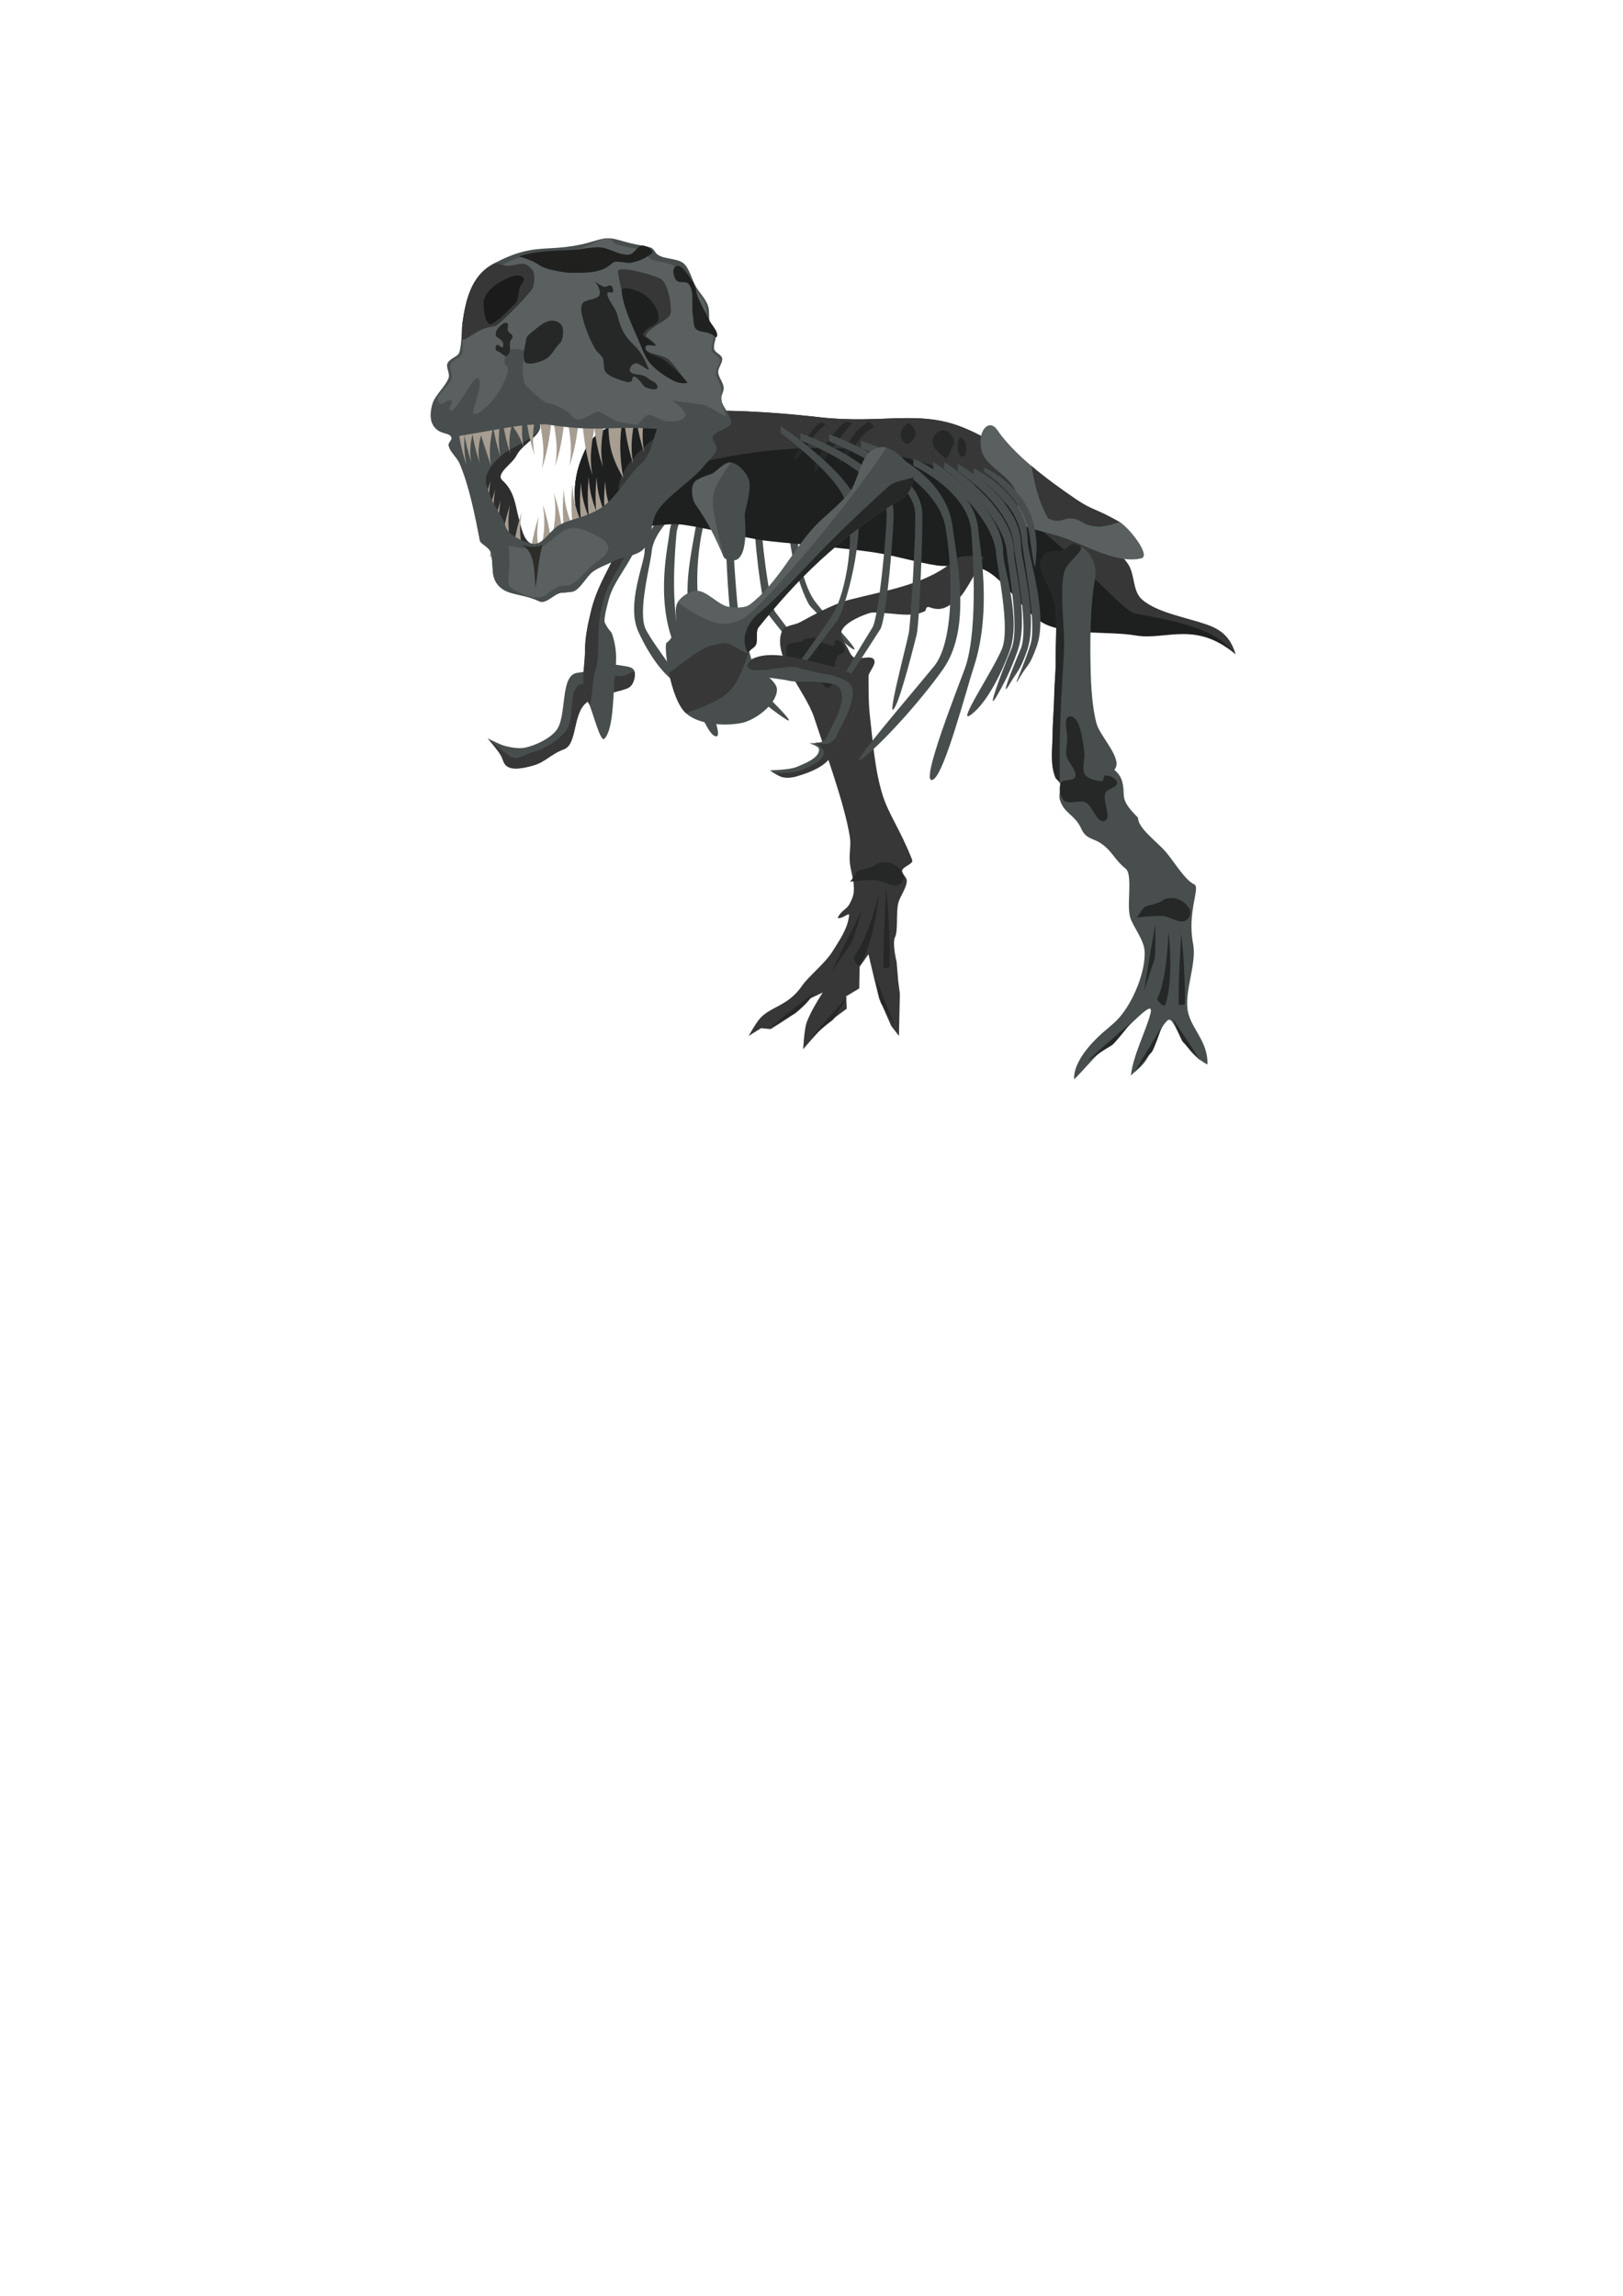<?xml version="1.0" encoding="UTF-8"?>
<svg viewBox="0 0 744.09 1052.4" xmlns="http://www.w3.org/2000/svg">
 <g fill-rule="evenodd">
  <g transform="matrix(-1 0 0 .815 755.45 306.94)" fill="#484e4e">
   <path d="m357.86-121.57s25.478 18.883 29.643 31.071c5.126 15.003 0.422 42.182-5.714 52.143-6.053 9.825-23.634 31.864-16.429 26.071 4.935-3.967 12.081-15.314 18.393-23.036 3.347-4.095 13.815-40.78 8.393-55.893-4.861-13.55-34.286-33.571-34.286-33.571v3.214z"/>
   <path d="m366.96-118.17s38.17 14.353 39.464 32.679c0.495 7.009-3.537 48.604-6.472 53.214-2.76 4.336-20.037 32.449-13.885 26.071 4.865-5.044 12.081-17.099 17.5-25.357 2.902-4.421 6.564-47.907 6.071-54.464-1.591-21.343-42.679-35.357-42.679-35.357v3.214z"/>
   <path d="m427.83-105.04s27.564 20.414 28.858 38.739c0.495 7.009 6.668 34.279 2.619 43.87-4.466 10.581-21.587 35.784-13.885 29.86 7.344-5.649 14.194-19.838 17.5-29.145 5.427-15.281-3.032-38.311-3.02-45.12 0.039-21.402-32.072-41.418-32.072-41.418v3.214z"/>
   <path d="m394.74-114.64s34.89 14.311 38.707 36.214c3.374 19.366 4.239 52.273-5.209 63.821-10.575 12.925-41.557 48.875-33.078 42.486 8.441-6.36 25.785-25.147 36.945-40.762 12.734-17.817 7.517-45.335 4.556-66.081-4.098-28.716-41.921-38.893-41.921-38.893v3.214z"/>
   <path d="m380.1-117.67s38.17 14.353 39.464 32.679c0.495 7.009-1.939 49.862-2.936 55.235-0.992 5.346-11.274 43.78-6.057 33.395 2.984-5.94 8.545-28.211 9.671-32.681 1.292-5.128 3.029-49.928 2.536-56.485-1.591-21.343-42.679-35.357-42.679-35.357v3.214z"/>
   <path d="m418.73-106.56s25.291 11.827 26.585 30.153c0.495 7.009 3.281 42.796-2.431 61.296-1.516 4.911-22.699 57.259-14.895 52.335 5.208-3.286 14.963-40.803 18.51-51.621 8.515-25.97 2.524-55.989 2.031-62.546-1.591-21.343-29.799-32.832-29.799-32.832v3.214z"/>
  </g>
  <path d="m313.57 240.58c11.365 1.663 28.018 5.988 36.429 7.143 8.548 1.174 36.603 3.233 52.143 5.714 8.217 1.312 18.909 4.509 27.143 5.714 6.383 0.934 15.491-0.735 21.429 1.786 10.623 4.509 18.393 20.647 28.929 25.357 11.331 5.066 28.834 2.921 41.071 5 13.84 2.351 27.149-6.934 45.714 8.571-2.025-6.553-5.364-10.411-11.429-12.857-9.051-3.652-24.112-5.683-31.429-12.143-4.673-4.126-3.059-11.789-6.786-16.786-17.211-23.075-48.672-51.348-75.357-62.143-20.335-8.226-37.279-1.489-65.357-4.643-25.951-2.915-96.398-9.351-107.5 14.286-4.12 8.771-6.327 17.087-4.286 29.643 2.326 14.313 34.938 3.257 49.286 5.357z" fill="#1e2020"/>
  <path d="m566.43 299.86c-2.025-6.553-5.364-10.411-11.429-12.857-9.051-3.652-24.112-5.683-31.429-12.143-4.673-4.126-3.059-11.789-6.786-16.786-17.211-23.075-48.672-51.348-75.357-62.143-20.335-8.226-37.279-1.489-65.357-4.643-25.951-2.915-96.398-9.351-107.5 14.286-4.12 8.771-6.327 17.087-4.286 29.643 22.565-18.111 98.038-40.213 154.12-24.553 56.081 15.66 92.77 69.082 102.42 70.697 32.732 5.479 38.565 10.859 45.605 18.499z" fill="#373737"/>
  <path d="m457.19 197.05c-3.671-5.364-9.322 0.143-7.19 9.412 1.64 7.126 12.452 11.334 15.357 18.045 1.89 4.366 0.714 14.286 2.143 15.714 1.429 1.429 13.803 4.087 19.643 6.071 10.496 3.567 25.043 12.343 36.071 9.643 4.694-1.149-5.66-14.229-9.86-16.62-11.159-6.352-12.453-5.294-20.14-10.523-13.977-9.507-28.379-20.573-36.024-31.742z" fill="#5a6060"/>
  <path d="m441.07 200.84c-2.094-1.783-2.651 6.156-0.982 7.857 1.467 1.496 2.565 0.469 2.946-1.875 0-2.111 0.238-4.107-1.964-5.982z" fill="#252827"/>
  <path d="m432.32 197.18c-2.434-0.068-4.686 2.655-4.732 5.089-0.061 3.171 2.458 4.554 5.179 7.321 1.752 1.782 2.798-2.861 4.375-5.893 1.291-2.481-2.026-6.439-4.821-6.518z" fill="#252827"/>
  <path d="m417.32 194.33c-1.437-1.366-3.607 1.857-4.196 3.75-0.6 1.925 0.362 4.513 2.232 5.268 1.534 0.619 3.237-1.443 3.929-2.946 1.005-2.186 0.029-4.177-1.964-6.071z" fill="#252827"/>
  <path d="m398.04 193.43c-5.652 3.682-6.149 5.45-8.036 8.214-2.006 2.938-7.091 12.366-4.286 10.179 5.787-4.513 7.546-12.436 14.464-15.714 0.93-0.441-1.281-3.24-2.143-2.679z" fill="#252827"/>
  <path d="m386.79 193.79c-5.287 5.458-9.709 10.892-12.411 17.411-0.928 2.238-1.789 6.864-0.268 4.821 5.231-7.024 11.116-16.284 16.25-21.696 0.746-0.786-2.818-1.314-3.571-0.536z" fill="#252827"/>
  <path d="m375.54 194.06c-2.726 1.714-15.629 19.911-10.893 16.518 3.987-2.856 7.517-11.184 13.214-15.446 1.149-0.86-0.814-2.019-2.321-1.071z" fill="#252827"/>
  <path d="m316.75 188.48c-22.243 0.981-42.631 5.281-48.182 17.1-4.12 8.771-6.327 17.087-4.286 29.643 1.163 7.157 9.898 7.971 20.135 7.258-3.629-22.566-2.512-30.081 32.332-54.001z" fill="#1e2020"/>
  <path d="m480.51 237.64c7.992 3.705 7.238-3.629 17.24 2.593 6.364 2.351 9.717 0.769 15.605-0.916-11.159-6.352-12.453-5.294-20.14-10.523-6.989-4.754-14.083-9.897-20.387-15.248 1.581 7.758 2.623 14.801 7.682 24.094z" fill="#373737"/>
  <path d="m283.57 304.86c-6.212-1.192-10.656 2.555-18.929 3.571-8.108 0.996-4.504 20.078-9.643 26.429-3.077 3.802-9.504 6.83-14.286 7.857-2.627 0.564-6.322-0.063-8.929-0.714s-8.214-3.571-8.214-3.571 4.606 5.264 6.071 7.857c1.018 1.802 1.132 3.858 2.857 5 2.95 1.953 8.374 0.576 11.786-0.357 5.782-1.581 7.891-5.086 14.286-7.5 6.183-2.334 3.865-16.431 10.357-21.429 4.672-3.596 13.055-4.347 18.571-6.429 2.383-0.899 3.345-3.535 3.571-6.071 0.373-4.174-3.384-3.853-7.5-4.643z" fill="#484e4e"/>
  <path d="m283.57 309.86c-6.212-1.192-7.798 2.555-16.071 3.571-8.108 0.996-3.076 15.436-8.214 21.786-3.077 3.802-9.504 8.259-14.286 9.286-2.627 0.564-7.036 3.509-9.643 2.857s-11.786-8.929-11.786-8.929 4.606 5.264 6.071 7.857c1.018 1.802 1.132 3.858 2.857 5 2.95 1.953 8.374 0.576 11.786-0.357 5.782-1.581 7.891-5.086 14.286-7.5 6.183-2.334 3.865-16.431 10.357-21.429 4.672-3.596 13.055-4.347 18.571-6.429 2.383-0.899 3.345-3.535 3.571-6.071 0.373-4.174-3.384 1.147-7.5 0.357z" fill="#373737"/>
 </g>
 <g fill-rule="evenodd">
  <path d="m438.27 256.27c-13.015 11.71-32.285 14.355-48.752 18.622-7.252 1.879-16.319 6.82-22.735 10.332-2.396 1.312-7.137 1.419-8.214 3.929-4.932 11.489 10.763 27.757 14.643 39.643 4.9 15.009 13.915 39.208 16.411 54.798 0.644 4.02-0.435 7.755 0 11.804 0.539 5.015 2.199 8.37 1.804 13.398-0.162 2.063-1.335 4.719-2.5 6.429-1.067 1.567-3.565 2.52-4.895 5.548 2.061 0.639 5.396-2.756 5.253-1.263-0.606 6.325-4.679 11.803-7.5 16.429-3.337 5.472-11.303 11.832-13.972 15.776-6.368 9.41-14.292 9.563-19.242 14.939-1.993 2.164-5.357 8.214-5.357 8.214l5.714-3.571 4.347 0.418c-0.12 0.1 7.267-4.393 12.02-7.901 3.5-2.582 6.36-6.219 6.36-6.219l5.548-2.658s-6.199 9.46-7.623 14.531c-0.869 3.096-1.367 11.472-1.367 11.472s6.515-7.69 9.347-10.278c3.251-2.972 10.653-8.293 10.653-8.293l-0.296-5.671 6.01-3.615 0.191-9.982 4.051-5.689 2.543 10.804 2.309 9.362 5.548 12.648 3.571 4.643 0.418-19.408-0.776-5.949-0.714-8.571s-2.143-8.571-0.714-11.429 0.409-10.844 1.429-15.357c0.754-3.339 4.121-7.296 3.929-10.714-0.081-1.435-2.347-2.863-2.143-4.286 0.29-2.026 5.395-3.096 4.643-5-5.639-14.269-10.747-20.745-13.553-29.686-3.651-11.631-4.483-24.757-5.898-36.865-0.668-5.711-0.548-15.949-0.548-17.735 0-1.786 3.774-5.5 2.5-7.5-1.506-2.365-6.893 0.392-9.286-1.071-1.318-0.806-2.149-2.912-2.857-4.286-1.103-2.14-3.605-5.211-2.857-7.5 1.467-4.492 10.714-7.857 13.214-8.571 2.5-0.714 13.28 0.957 17.255 0.819 3.574-0.124 4.431-0.189 7.745-1.533 0.854-0.346 0.155-2.653 2.5-1.786 6.523 2.414 9.786-1.916 13.214-4.286 2.822-1.95 11.436-18.778 11.436-18.778s-9.943-1.681-12.806 0.895z" fill="#373737"/>
  <path d="m373.19 292.02c1.401 1.958 7.143 3.929 8.571 3.929s0.596-2.27 1.429-2.5c1.896-0.524 3.909 2.507 4.107 4.464 0.214 2.116-2.84 1.471-3.75 3.393-1.651 3.487-0.001 12.465-3.571 13.929-3.436 1.408-4.109-8.488-7.5-10-2.649-1.181-3.22 0.341-9.821-1.25-2.432-0.586-2.837-6.036-1.607-8.214 1.017-1.802 6.67-0.783 7.5-2.679 1.548-0.357 3.095-0.714 4.643-1.071z" fill="#252827"/>
  <path d="m343.77 277.16c12.085-8.955 19.904-25.091 29.294-35.355 4.629-5.06 12.842-11.062 16.794-16.668 3.651-5.178 4.472-14.542 9.47-18.435 1.712-1.333 5.006-2.18 7.071-1.515 5.259 1.693 12.003 8.125 12.374 13.637 0.198 2.935-2.166 7.775-4.663 9.331-31.259 19.48-49.183 38.145-66.3 59.359-1.541 1.91-0.224 5.858-1.263 8.081-0.682 1.459-3.459 2.432-3.535 4.041-0.253 5.314 13.319 11.219 13.211 16.538-0.134 6.637-9.968 14.067-16.494 15.282-7.95 1.48-19.574 0.651-25.254-4.546-7.418-6.786-10.354-31.567-8.839-32.325 1.515-0.758 3.323-3.997 4.041-6.061 1.224-3.518-0.914-9.185 1.01-12.374 1.531-2.538 5.375-5.141 8.334-5.303 4.973-0.274 9.997 6.445 14.9 7.324 2.924 0.524 7.463 0.758 9.849-1.01z" fill="#484e4e"/>
  <path d="m357.86 198.43s25.478 18.883 29.643 31.071c5.126 15.003 0.422 42.182-5.714 52.143-6.053 9.825-23.634 31.864-16.429 26.071 4.935-3.967 12.081-15.314 18.393-23.036 3.347-4.095 13.815-40.78 8.393-55.893-4.861-13.55-34.286-33.571-34.286-33.571v3.214z" fill="#484e4e"/>
  <path d="m366.96 201.83s38.17 14.353 39.464 32.679c0.495 7.009-3.537 48.604-6.472 53.214-2.76 4.336-20.037 32.449-13.885 26.071 4.865-5.044 12.081-17.099 17.5-25.357 2.902-4.421 6.564-47.907 6.071-54.464-1.591-21.343-42.679-35.357-42.679-35.357v3.214z" fill="#484e4e"/>
  <path d="m427.83 214.96s27.564 20.414 28.858 38.739c0.495 7.009 6.668 34.279 2.619 43.87-4.466 10.581-21.587 35.784-13.885 29.86 7.344-5.649 14.194-19.838 17.5-29.145 5.427-15.281-3.032-38.311-3.02-45.12 0.039-21.402-32.072-41.418-32.072-41.418v3.214z" fill="#484e4e"/>
  <path d="m394.74 205.36s34.89 14.311 38.707 36.214c3.374 19.366 4.239 52.273-5.209 63.821-10.575 12.925-41.557 48.875-33.078 42.486 8.441-6.36 25.785-25.147 36.945-40.762 12.734-17.817 7.517-45.335 4.556-66.081-4.098-28.716-41.921-38.893-41.921-38.893v3.214z" fill="#484e4e"/>
  <path d="m380.1 202.33s38.17 14.353 39.464 32.679c0.495 7.009-1.939 49.862-2.936 55.235-0.992 5.346-11.274 43.78-6.057 33.395 2.984-5.94 8.545-28.211 9.671-32.681 1.292-5.128 3.029-49.928 2.536-56.485-1.591-21.343-42.679-35.357-42.679-35.357v3.214z" fill="#484e4e"/>
  <path d="m418.73 213.44s25.291 11.827 26.585 30.153c0.495 7.009 3.281 42.796-2.431 61.296-1.516 4.911-22.699 57.259-14.895 52.335 5.208-3.286 14.963-40.803 18.51-51.621 8.515-25.97 2.524-55.989 2.031-62.546-1.591-21.343-29.799-32.832-29.799-32.832v3.214z" fill="#484e4e"/>
  <path d="m432.83 214.96s27.564 20.414 28.858 38.739c0.495 7.009 5.997 34.261 1.948 43.852-4.466 10.581-11.736 30.184-6.814 21.778 3.295-5.628 6.366-11.504 9.671-20.811 5.427-15.281-1.603-38.546-1.591-45.355 0.039-21.402-32.072-41.418-32.072-41.418v3.214z" fill="#484e4e"/>
  <path d="m439.08 215.85s24.528 16.306 25.822 34.632c0.495 7.009 7.069 37.476 3.02 47.067-4.466 10.581-9.771 24.112-4.85 15.707 3.295-5.628 4.401-5.433 7.707-14.74 5.427-15.281-2.675-41.76-2.663-48.569 0.039-21.402-29.036-37.311-29.036-37.311v3.214z" fill="#484e4e"/>
  <path d="m446.4 217.87s20.803 11.635 22.097 29.96c0.495 7.009 6.984 37.482 3.967 47.446-3.204 10.581-9.519 23.102-4.597 14.697 3.295-5.628 4.149-4.422 7.455-13.73 5.427-15.281-4.19-41.76-4.178-48.569 0.039-21.402-24.743-33.018-24.743-33.018v3.214z" fill="#484e4e"/>
  <path d="m450.95 216.1s18.275 11.026 20.961 28.698c0.992 6.526 2.372 18.519 2.842 13.655 0.766-7.934 0.52-9.353-0.007-13.812-2.503-21.191-23.291-30.24-23.291-30.24l-0.505 1.699z" fill="#484e4e"/>
  <path d="m346.45 282.34c16.478-13.563 24.239-26.137 58.879-57.509 3.91-3.541 3.074-3.303 13.446-6.006 0.198 2.935-2.166 7.775-4.663 9.331-31.259 19.48-49.183 38.145-66.3 59.359-1.541 1.91-0.224 5.858-1.263 8.081-0.682 1.459-3.459 2.432-3.535 4.041-3.606-6.451-0.831-12.775 3.436-17.297z" fill="#252827"/>
  <path d="m343.77 277.16c12.085-8.955 19.904-25.091 29.294-35.355 4.629-5.06 12.842-11.062 16.794-16.668 3.651-5.178 4.472-14.542 9.47-18.435 1.712-1.333 5.006-2.18 7.071-1.515-17.602 26.83-49.429 63.479-59.144 72.772-13.348 14.554-24.477 6.136-36.568-1.809 1.531-2.538 5.375-5.141 8.334-5.303 4.973-0.274 9.997 6.445 14.9 7.324 2.924 0.524 7.463 0.758 9.849-1.01z" fill="#5a6060"/>
  <path d="m343.02 299.63c-5.996 17.865-9.02 20.29-28.537 27.274-3.709-3.393-6.297-11.285-7.769-18.423 13.025-9.793 16.713-12.587 21.911-13.018 6.692-2.119 6.947 1.344 14.395 4.167z" fill="#373737"/>
  <path d="m318.21 221.29c1.649-2.355 7.143-3.571 8.571-4.286 1.429-0.714 5.343-5.278 8.214-5 3.321 0.322 7.035 4.378 8.214 7.5 1.752 4.638-1.786 14.286-1.786 16.429s1.802 16.742-3.214 20.357c-1.586 1.143-5.674 0.732-6.429-1.071-3.526-8.426-7.131-15.876-12.857-23.929-1.625-2.285-2.323-7.703-0.714-10z" fill="#484e4e"/>
  <path d="m318.21 221.29c1.649-2.355 7.143-3.571 8.571-4.286 1.429-0.714 5.343-5.278 8.214-5-4.563 6.993-8.177 11.435-8.214 17.857-0.041 7.259 5.755 27.161 5 25.357-3.526-8.426-7.131-15.876-12.857-23.929-1.625-2.285-2.323-7.703-0.714-10z" fill="#5a6060"/>
  <path d="m477.8 255.86c3.21-4.939 6.406-1.952 9.344-3.283 1.962-0.889 3.325-3.692 5.303-3.283 7.324 1.515 10.822 9.676 9.596 16.162-2.377 12.586-2.31 30.044-2.02 41.921 0.172 7.048 0.79 17.732 2.778 24.496 1.779 6.052 12.39 16.354 8.081 20.961 2.611 2.357 4.2 4.557 4.293 11.112 0.046 3.196 1.449 5.742 6.566 10.859 0.016 5.066 8.917 11.035 13.132 16.162 3.792 4.613 8.621 12.628 12.627 14.395 3.027 1.335-3.372 12.535-0.505 27.274 1.742 8.955-3.892 21.285-2.525 30.305 1.273 8.402 9.507 14.215 9.091 25.001-13.336-6.934-14.964-23.194-18.349-20.152-4.024 3.615-6.732 13.636-9.936 18.385-2.124 3.148-5.013 4.941-6.819 6.819 1.03-9.246 7.036-20.73 8.961-28.313 1.974-7.774-8.627 5.168-23.609 18.211-3.232 2.814-6.747 7.365-11.364 11.869-0.468-8.106 8.397-17.204 12.627-20.961 5.395-4.792 7.343-5.739 11.112-11.364 4.614-6.887 8.955-17.983 8.586-26.264-0.205-4.611-3.69-9.156-6.061-14.142-1.632-3.432-1.081-8.827-1.01-12.627 0.048-2.593 0.494-9.471-1.515-11.112-5.87-4.794-6.198-8.458-12.122-12.122-2.974-1.839-6.312-1.807-8.207-6.061-3.048-6.84-8.082-7.095-9.975-13.637-0.632-2.183 0.752-5.431 0-7.576-0.321-0.916-1.659-1.625-2.02-2.525-2.55-6.353-1.29-13.484-1.263-20.329 0.018-4.719 0.726-13.337 0.758-18.056 0.024-3.649 0.685-10.493 0.631-14.142-0.126-8.496 0.729-17.81-0.126-26.264-0.725-7.167-9.344-16.668-6.061-21.718z" fill="#484e4e"/>
  <path d="m477.8 255.86c3.21-4.939 6.406-1.952 9.344-3.283 1.962-0.889 3.325-3.692 5.303-3.283 7.324 1.515 0.162 4.921-3.618 10.805-3.311 5.154-1.239 22.544-0.949 34.421-0.126 10.607-2.636 35.008-1.999 64.375-0.321-0.916-1.659-1.625-2.02-2.525-2.55-6.353-1.29-13.484-1.263-20.329 0.018-4.719 0.726-13.337 0.758-18.056 0.024-3.649 0.685-10.493 0.631-14.142-0.126-8.496 0.729-17.81-0.126-26.264-0.725-7.167-9.344-16.668-6.061-21.718z" fill="#252827"/>
  <path d="m490.36 328.43c5.377-0.77 6.429 14.643 6.786 16.786 0.357 2.143-1.39 7.559 0.357 10 1.401 1.958 6.071 2.857 7.5 2.857s0.596-2.27 1.429-2.5c1.896-0.524 5.516 1.257 5.714 3.214 0.214 2.116-4.447 2.721-5.357 4.643-1.651 3.487 3.213 11.394-0.357 12.857-3.436 1.408-5.537-7.059-8.929-8.571-2.649-1.181-7.493 1.234-9.643-0.714-1.853-1.68-2.658-6.036-1.429-8.214 1.017-1.802 5.598-0.605 6.429-2.5 1.293-2.953-3.408-6.819-3.929-10-0.346-2.117 0.197-5.003 0.357-7.143 0.241-3.221-2.126-10.256 1.071-10.714z" fill="#252827"/>
  <path d="m521.07 420.58c1.786-1.429 2.143-4.643 5-5.357 2.857-0.714 3.514-0.954 5-1.429 1.84-0.587 2.143-2.143 6.071-2.143s7.806 3.015 8.571 6.071c0.349 1.394-0.852 3.654-2.143 4.286-2.945 1.44-7.444-1.919-10.714-2.143-3.534-0.242-11.786 0.714-11.786 0.714z" fill="#252827"/>
  <path d="m524.64 454.15c0-2.143 5-30.357 5-30.357s0.292 14.497-0.357 16.161c-1.429 3.661-5 15.268-4.643 14.196z" fill="#252827"/>
  <path d="m535.71 427.01s-0.657 22.213-5 30.357c-0.773 1.45 3.128 4.586 3.571 3.214 4.115-12.744 1.429-33.571 1.429-33.571z" fill="#252827"/>
  <path d="m541.43 427.01c0.357 2.143-1.206 16.943-1.071 33.214 0.007 0.864 2.844 0.507 2.857-0.357 0.258-17.218-1.786-32.857-1.786-32.857z" fill="#252827"/>
  <path d="m498.74 486.22c1.167-1.434 20.055-17.724 20.055-17.724s-7.693 9.854-9.056 10.631c-2.999 1.709-11.834 7.625-10.999 7.093z" fill="#252827"/>
  <path d="m520.22 491.53c0.581-1.565 12.505-21.017 12.505-21.017s-3.678 10.657-4.685 11.722c-2.215 2.344-8.417 9.996-7.821 9.296z" fill="#252827"/>
  <path d="m550.19 486.18c-0.581-1.433-12.505-19.236-12.505-19.236s3.678 9.753 4.685 10.728c2.215 2.145 8.417 9.148 7.821 8.508z" fill="#252827"/>
  <path d="m389.64 404.15c1.786-1.429 2.143-4.643 5-5.357 2.857-0.714 3.514-0.954 5-1.429 1.84-0.587 2.143-2.143 6.071-2.143s7.806 3.015 8.571 6.071c0.349 1.394-0.852 3.654-2.143 4.286-2.945 1.44-7.444-1.919-10.714-2.143-3.534-0.242-11.786 0.714-11.786 0.714z" fill="#252827"/>
  <path d="m381.38 445.44c0.643-2.091 13.878-28.465 13.878-28.465s-4.071 14.212-5.189 15.686c-2.461 3.242-9.351 13.743-8.688 12.78z" fill="#252827"/>
  <path d="m403.03 409.76s-5.453 21.543-11.456 28.554c-1.068 1.248 2.061 5.155 2.791 3.912 6.777-11.55 8.665-32.465 8.665-32.465z" fill="#252827"/>
  <path d="m406.13 406.37c0.357 2.384-1.206 18.847-1.071 36.947 0.007 0.961 2.844 0.564 2.857-0.397 0.258-19.153-1.786-36.549-1.786-36.549z" fill="#252827"/>
  <path d="m353.04 471.15c1.236-1.376 20.891-16.73 20.891-16.73s-8.162 9.469-9.561 10.179c-3.078 1.562-12.19 7.042-11.33 6.551z" fill="#252827"/>
  <path d="m372.33 475.27c0.855-1.434 16.113-18.398 16.113-18.398s-5.552 9.812-6.735 10.676c-2.603 1.903-10.091 8.302-9.378 7.722z" fill="#252827"/>
  <path d="m409.89 469.88c-0.274-1.521-8.287-21.394-8.287-21.394s1.596 10.301 2.381 11.461c1.727 2.554 6.358 10.682 5.906 9.933z" fill="#252827"/>
  <path d="m277.03 338.69c4.395-4.137 4.085-21.576 4.798-28.537 0.562-5.479 1.55-11.509-1.263-19.698-0.401-1.166-1.72-1.676-3.283-5.051-0.681-1.47 1.361-9.085 2.02-11.364 2.722-9.405 12.332-18.233 16.415-33.588l-6.819-3.535c-5.347 18.45-14.526 28.614-17.93 43.184-1.087 4.653-2.778 11.364-2.778 18.435 0 4.577-1.102 10.977-0.758 14.9 0.312 3.56 1.063 6.533 2.525 9.091s5.254 17.873 7.071 16.162z" fill="#484e4e"/>
  <path d="m273.5 305.86c2.043-12.47-1.009-15.607 3.535-32.072 2.722-9.405 10.059-16.212 14.142-31.567l-2.273-5.303c-5.347 18.45-14.526 28.614-17.93 43.184-1.087 4.653-2.778 11.364-2.778 18.435 0 4.577-1.102 10.977-0.758 14.9 0.312 3.56 1.063 6.533 2.525 9.091s1.718-14.957 3.535-16.668z" fill="#373737"/>
 </g>
 <g>
  <path d="m283.75 110.04c-9.785-2.899-9.673 2.727-31.607 3.75-8.338 0.389-15.183 1.246-26.25 7.321-9.806 5.383-12.495 16.406-13.929 27.5-0.29 2.241-0.319 12.379-1.964 13.929-1.173 1.104-3.921 2.151-4.821 3.929-0.872 1.72 1.141 4.776 0.536 6.607-1.298 3.927-6.4 8.156-7.5 12.143-0.86 3.114-1.373 6.915 0.357 9.643 2.975 4.692 7.252 2.945 8.393 5.536 0.576 1.308-1.478 2.339-1.25 3.75 0.46 2.848 3.872 5.559 5 8.214 4.289 10.093 6.861 22.619 9.286 35.357 0.306 1.607 4.4 3.104 5 5.536 1.577 6.396-0.283 10.885 3.571 15.179 4.146 4.62 10.772 3.475 18.571 7.143 3.56 1.674 7.146-4.186 11.071-3.929 0.535 0.035 3.036-0.346 3.571-0.357 3.731-0.075 6.962-7.119 10-9.286 2.977-2.124 6.728-3.366 10-5 3.703-1.849 9.786-2.226 12.857-5 4.018-3.629 3.73-13.387 6.786-17.857 5.096-7.456 15.766-13.679 21.429-20.714 1.827-2.271 5.269-4.977 5.714-7.857 0.259-1.674-2.328-3.752-1.786-5.357 1.037-3.069 9.024-3.787 8.393-6.964-0.928-4.667-4.295-6.797-4.464-10.536-0.077-1.692 1.263-3.495 1.071-5.179-0.256-2.246-2.279-4.536-2.5-6.786-0.212-2.159 2.201-4.478 1.786-6.607-0.305-1.563-3.068-2.417-3.571-3.929-0.714-2.144 1.19-5.29 0.714-7.5-0.364-1.689-2.497-3.31-2.857-5-0.448-2.106-0.042-4.689-0.536-6.786-0.783-3.328-3.688-6.231-5.536-9.107-2.007-3.125-3.128-8.983-6.071-11.25-2.953-2.274-8.804-1.692-11.786-3.929-1.355-1.016-1.594-2.719-3.214-3.214-3.636-1.112-5.806-0.828-14.464-3.393z" fill="none"/>
  <path d="m247.04 236.54c-3.452 10.595-3.669 16.778-4.935 25.862 2.5-0.119 3.864-0.743 6.364-0.862-1.548-9.762-3.095-15.595-1.429-25z" fill="#a79d91" fill-rule="evenodd"/>
  <path d="m248.89 231.54c3.452 10.595 3.669 16.778 4.935 25.862-2.5-0.119-3.864-0.743-6.364-0.862 1.548-9.762 3.095-15.595 1.429-25z" fill="#a79d91" fill-rule="evenodd"/>
  <path d="m253.89 225.83c3.452 10.595 3.669 16.778 4.935 25.862-2.5-0.119-3.864-0.743-6.364-0.862 1.548-9.762 3.095-15.595 1.429-25z" fill="#a79d91" fill-rule="evenodd"/>
  <path d="m258.49 224.32c-1.084 11.091 0.039 17.175 0.763 26.318 2.415-0.656 3.612-1.56 6.027-2.215-3.618-9.198-6.388-14.56-6.791-24.102z" fill="#a79d91" fill-rule="evenodd"/>
  <path d="m262.42 222.18c-1.084 11.091 0.039 17.175 0.763 26.318 2.415-0.656 3.612-1.56 6.027-2.215-3.618-9.198-6.388-14.56-6.791-24.102z" fill="#a79d91" fill-rule="evenodd"/>
  <path d="m266.35 221.11c-1.084 11.091 0.039 17.175 0.763 26.318 2.415-0.656 3.612-1.56 6.027-2.215-3.618-9.198-6.388-14.56-6.791-24.102z" fill="#a79d91" fill-rule="evenodd"/>
  <path d="m269.92 218.61c-1.084 11.091 0.039 17.175 0.763 26.318 2.415-0.656 3.612-1.56 6.027-2.215-3.618-9.198-6.388-14.56-6.791-24.102z" fill="#a79d91" fill-rule="evenodd"/>
  <path d="m273.49 218.61c-1.084 11.091 0.039 17.175 0.763 26.318 2.415-0.656 3.612-1.56 6.027-2.215-3.618-9.198-6.388-14.56-6.791-24.102z" fill="#a79d91" fill-rule="evenodd"/>
  <path d="m277.42 220.39c-1.084 11.091 0.039 17.175 0.763 26.318 2.415-0.656 3.612-1.56 6.027-2.215-3.618-9.198-6.388-14.56-6.791-24.102z" fill="#a79d91" fill-rule="evenodd"/>
  <path d="m248.89 231.54c3.452 10.595 3.669 16.778 4.935 25.862-2.5-0.119-3.864-0.743-6.364-0.862 1.548-9.762 3.095-15.595 1.429-25z" fill="#a79d91" fill-rule="evenodd"/>
  <path d="m198.57 194.86c2.975 4.692 7.252 2.945 8.393 5.536 0.576 1.308-1.478 2.339-1.25 3.75 0.46 2.848 3.872 5.559 5 8.214 4.289 10.093 6.861 22.619 9.286 35.357 0.306 1.607 4.4 3.104 5 5.536 1.577 6.396-0.283 10.885 3.571 15.179 4.146 4.62 10.772 3.475 18.571 7.143 3.56 1.674 7.146-4.186 11.071-3.929 0.535 0.035 3.036-0.346 3.571-0.357 3.731-0.075 6.962-7.119 10-9.286 2.977-2.124 6.728-3.366 10-5 3.703-1.849 9.786-2.226 12.857-5 4.018-3.629 3.73-13.387 6.786-17.857 5.096-7.456 15.766-13.679 21.429-20.714 1.827-2.271 5.269-4.977 5.714-7.857 0.259-1.674-2.328-3.752-1.786-5.357 0 0-14.98-18.291-20.088-15.512-5.108 2.779-6.185 21.838-12.283 27.338-7.741 6.983-12.01 16.851-19.646 21.358s-14.266 4.521-19.322 7.977c-3.644 2.49-7.012 8.816-11.339 7.946-3.997-0.803-5.272-8.091-6.317-12.031-1.531-5.773-1.938-12.142-7.388-17.031-3.486-3.127 4.479-7.469 6.54-11.674 2.588-5.279 13.354-9.984 10.112-14.888-7.868-11.9-48.482 1.161-48.482 1.161z" fill="#2e2e2e" fill-rule="evenodd"/>
  <path d="m239.18 234.75c-3.452 10.595-3.669 16.778-4.935 25.862 2.5-0.119 3.864-0.743 6.364-0.862-1.548-9.762-3.095-15.595-1.429-25z" fill="#a79d91" fill-rule="evenodd"/>
  <path d="m233.82 231.54c-3.452 10.595-3.669 16.778-4.935 25.862 2.5-0.119 3.864-0.743 6.364-0.862-1.548-9.762-3.095-15.595-1.429-25z" fill="#a79d91" fill-rule="evenodd"/>
  <path d="m229.54 229.4c-3.452 10.595-3.669 16.778-4.935 25.862 2.5-0.119 3.864-0.743 6.364-0.862-1.548-9.762-3.095-15.595-1.429-25z" fill="#a79d91" fill-rule="evenodd"/>
  <path d="m227.04 224.4c-3.452 10.595-3.669 16.778-4.935 25.862 2.5-0.119 3.864-0.743 6.364-0.862-1.548-9.762-3.095-15.595-1.429-25z" fill="#a79d91" fill-rule="evenodd"/>
  <path d="m224.89 220.47c-3.452 10.595-3.669 16.778-4.935 25.862 2.5-0.119 3.864-0.743 6.364-0.862-1.548-9.762-3.095-15.595-1.429-25z" fill="#a79d91" fill-rule="evenodd"/>
  <path d="m198.57 194.86c2.975 4.692 7.252 2.945 8.393 5.536 0.576 1.308-1.478 2.339-1.25 3.75 0.46 2.848 3.872 5.559 5 8.214 4.289 10.093 6.861 22.619 9.286 35.357 0.306 1.607 4.4 3.104 5 5.536 1.577 6.396-0.283 10.885 3.571 15.179 4.146 4.62 10.772 3.475 18.571 7.143 3.56 1.674 7.146-4.186 11.071-3.929 0.535 0.035 3.036-0.346 3.571-0.357 3.731-0.075 6.962-7.119 10-9.286 2.977-2.124 6.728-3.366 10-5 3.703-1.849 9.786-2.226 12.857-5 4.018-3.629 3.73-13.387 6.786-17.857 5.096-7.456 15.766-13.679 21.429-20.714 1.827-2.271 5.269-4.977 5.714-7.857 0.259-1.674-2.328-3.752-1.786-5.357 0 0-14.98-18.291-20.088-15.512-5.108 2.779-6.185 21.838-12.283 27.338-7.741 6.983-12.01 16.851-19.646 21.358s-14.266 4.521-19.322 7.977c-3.644 2.49-7.012 8.816-11.339 7.946-3.997-0.803-11.344-4.162-12.388-8.103-1.531-5.773-6.224-8.927-8.817-19.531-1.112-4.549 3.764-11.041 9.755-14.888 4.947-3.177 17.64-8.198 14.397-13.103-7.868-11.9-48.482 1.161-48.482 1.161z" fill="#484e4e" fill-rule="evenodd"/>
  <g fill="#a79d91" fill-rule="evenodd">
   <path d="m240.04 204.99c-3.452-10.595-9.225-11.98-10.491-21.064 2.5 0.119 9.419-4.055 11.919-3.936-1.548 9.762-3.095 15.595-1.429 25z"/>
   <path d="m248.4 215.09c3.452-10.595 3.669-16.778 4.935-25.862-2.5 0.119-3.864 0.743-6.364 0.862 1.548 9.762 3.095 15.595 1.429 25z"/>
   <path d="m254.46 213.83c3.452-10.595 3.669-16.778 4.935-25.862-2.5 0.119-3.864 0.743-6.364 0.862 1.548 9.762 3.095 15.595 1.429 25z"/>
   <path d="m261.03 213.83c3.452-10.595 3.669-16.778 4.935-25.862-2.5 0.119-3.864 0.743-6.364 0.862 1.548 9.762 3.095 15.595 1.429 25z"/>
   <path d="m271.61 217.87c-3.452-10.595-3.669-16.778-4.935-25.862 2.5 0.119 3.864 0.743 6.364 0.862-1.548 9.762-3.095 15.595-1.429 25z"/>
   <path d="m276.4 214.08c-3.452-10.595-3.669-16.778-4.935-25.862 2.5 0.119 3.864 0.743 6.364 0.862-1.548 9.762-3.095 15.595-1.429 25z"/>
   <path d="m285.75 219.13c-5.473-9.585-7.204-16.021-6.703-27.883 2.5 0.119 3.864 0.743 6.364 0.862-1.548 9.762-1.327 17.616 0.339 27.02z"/>
   <path d="m290.29 212.57c-3.452-10.595-3.669-16.778-4.935-25.862 2.5 0.119 3.864 0.743 6.364 0.862-1.548 9.762-3.095 15.595-1.429 25z"/>
   <path d="m295.34 207.52c-3.452-10.595-3.669-16.778-4.935-25.862 2.5 0.119 3.864 0.743 6.364 0.862-1.548 9.762-3.095 15.595-1.429 25z"/>
   <path d="m245.09 208.78c-3.452-10.595-3.669-16.778-4.935-25.862 2.5 0.119 3.864 0.743 6.364 0.862-1.548 9.762-3.095 15.595-1.429 25z"/>
   <path d="m233.98 208.02c-3.452-10.595-3.669-16.778-4.935-25.862 2.5 0.119 5.631 1.501 8.131 1.62-1.548 9.762-4.863 14.838-3.196 24.242z"/>
   <path d="m229.43 209.28c-3.452-10.595-3.669-16.778-4.935-25.862 2.5 0.119 3.864 0.743 6.364 0.862-1.548 9.762-3.095 15.595-1.429 25z"/>
   <path d="m225.14 213.58c-3.452-10.595-5.942-16.778-7.208-25.862 2.5 0.119 6.894 0.996 9.394 1.115-1.548 9.762-3.853 15.343-2.186 24.747z"/>
   <path d="m219.84 212.06c-3.452-10.595-3.669-16.778-4.935-25.862 2.5 0.119 5.884 1.753 8.384 1.872-1.548 9.762-5.116 14.585-3.449 23.99z"/>
   <path d="m216.05 211.81c-3.452-10.595-3.669-16.778-4.935-25.862 2.5 0.119 5.631 1.753 8.131 1.872-1.548 9.762-4.863 14.585-3.196 23.99z"/>
   <path d="m213.78 213.07c-3.452-10.595-3.669-16.778-4.935-25.862 2.5 0.119 3.106 0.996 5.606 1.115-1.548 9.762-2.338 15.343-0.671 24.747z"/>
  </g>
  <path d="m283.75 110.04c-9.785-2.899-9.673 2.727-31.607 3.75-8.338 0.389-15.183 1.246-26.25 7.321-9.806 5.383-12.495 16.406-13.929 27.5-0.29 2.241-0.319 12.379-1.964 13.929-1.173 1.104-3.921 2.151-4.821 3.929-0.872 1.72 1.141 4.776 0.536 6.607-1.298 3.927-6.4 8.156-7.5 12.143-0.86 3.114-1.373 6.915 0.357 9.643 2.975 4.692 7.252 2.945 8.393 5.536 23.536-3.689 30.696-6.065 43.393-5.893 15.777 2.431 21.373 2.044 34.154 1.689 12.782-0.355 31.679 1.108 42.274 4.025 1.037-3.069 9.024-3.787 8.393-6.964-0.928-4.667-4.295-6.797-4.464-10.536-0.077-1.692 1.263-3.495 1.071-5.179-0.256-2.246-2.279-4.536-2.5-6.786-0.212-2.159 2.201-4.478 1.786-6.607-0.305-1.563-3.068-2.417-3.571-3.929-0.714-2.144 1.19-5.29 0.714-7.5-0.364-1.689-2.497-3.31-2.857-5-0.448-2.106-0.042-4.689-0.536-6.786-0.783-3.328-3.688-6.231-5.536-9.107-2.007-3.125-3.128-8.983-6.071-11.25-2.953-2.274-8.804-1.692-11.786-3.929-1.355-1.016-1.594-2.719-3.214-3.214-3.636-1.112-5.806-0.828-14.464-3.393z" fill="#484e4e" fill-rule="evenodd"/>
  <path d="m279.09 109.22c-5.847-0.133-8.106 5.751-25.927 6.583-8.338 0.389-14.172 0.764-25.24 6.839-9.806 5.383-14.524 14.891-15.958 25.985-0.29 2.241 1.066 12.862-0.58 14.411-1.173 1.104-3.912 2.16-4.812 3.938-0.872 1.72 1.136 4.763 0.531 6.594-1.129 3.416-9.099 8.817-5.739 10.846 0 0-0.056 0.675 0.52 0.747 1.574 0.197 3.788-2.477 5.062-1.531 1.091 0.81-2.525 4.531 0 4.531s10.035-15.716 12.062-14.857c3.48 1.474-3.325 16.055-1.969 16.388 2.382 0.585 4.313-1.975 6.205-3.536 3.894-3.212 7.451-9.383 9.094-14.156 2.129-6.187-2.455-1.652-0.525-10.102 0.574-2.513 9.066-2.534 8.594 0-1.952 10.475 0.494 14.664 0.494 14.664-1e-5 -1e-5 7.1 7.084 9.625 8.094 4.873 0.859 7.048 2.26 11.116 5.201 3.214 6.429 11.082-2.18 13.103-1.17 2.02 1.01 5.833 3.598 8.594 4.531 2.621 0.886 9.094 1.531 9.094 1.531 1e-5 -1e-5 3.042-4.562 5.062-4.562s6.218 3.033 9.094 3.031c2.393-0.001 6.926-0.225 7.562-2.531 0.743-2.692-6.062-7.062-6.062-7.062 0-1e-5 12.636 1.526 14.656 2.031 2.02 0.505 9.983 5.431 9.983 5.431l0.25-0.344c-1.298-3.428-2.12-4.832-2.265-8.025-0.077-1.692 0.118-2.873-0.074-4.556-0.256-2.246-2.279-4.532-2.5-6.781-0.212-2.159 2.196-4.464 1.781-6.594-0.305-1.563-3.059-2.426-3.562-3.938-0.714-2.144 1.194-5.29 0.719-7.5-0.364-1.689-2.515-3.31-2.875-5-0.448-2.106-0.038-5.695-0.531-7.791-0.783-3.328-3.684-6.249-5.531-9.125-2.007-3.125-5.645-6.963-8.588-9.23-2.953-2.274-8.8-1.67-11.781-3.906-1.355-1.016-0.462-3.355-2.082-3.85-3.636-1.112-4.295 0.169-12.954-2.396-1.835-0.544-2.297-2.802-3.646-2.833z" fill="#5a6060" fill-rule="evenodd"/>
  <path d="m283.3 124.42c0.674 7.25 6.506 24.865 9.375 31.339 1.486 3.354 2.972 7.927 5.357 10.714 3.302 3.86 8.687 7.196 11.964 8.571 1.014 0.426 3.608 0.92 5.179 0.357-5.118-6.201-6.101-8.389-8.75-10.714-2.918-2.561-11.882-2.322-10.357-5.893 0.53-1.24 3.272-0.19 5-0.268-3.275-4.245-5.824-3.608-4.643-5.536 2.232-3.642 10.691-6.28 11.071-9.554 0.455-3.915-1.175-13.363-4.464-15.536-2.573-1.7-20.018-6.552-19.732-3.482z" fill="#373737" fill-rule="evenodd"/>
  <path d="m272.14 128.61c1.607 1.25 3.461 4.617 2.679 6.607-0.649 1.651-3.693 1.886-5.357 2.5-0.939 0.347-1.766 0.417-2.321 1.25-1.197 1.797-0.546 4.696 0 6.786 1.185 4.533 3.453 10.464 5.893 14.464 0.772 1.265 2.555 2.423 3.214 3.75 0.902 1.816 0.193 4.999 1.429 6.607 1.577 2.051 5.249 3.039 7.679 3.929 1.55 0.568 3.261 1.129 4.464 0 0.014-3.093 1.804-1.846 3.393 0 0.612 0.609 1.76 2.412 2.5 2.857 1.47 0.884 5.752 1.893 5.714 0.179-0.054-2.45-2.975-2.92-4.286-4.107-3.073-2.784-7.415-0.826-8.393-3.571-0.389-1.092 1.074-2.766 2.143-3.214 2.112-0.886 7.302 4.439 6.429 2.321-1.981-4.8-3.853-8.184-6.607-10.714-5.57-5.117-6.386-9.227-8.036-15-0.56-1.958-5.111-7.335-4.107-9.107 0.344-0.608 1.909 0.385 2.321-0.179 0.552-0.755 0.067-2.521-0.714-3.036-0.772-0.509-2.125 0.694-3.036 0.536-1.702-0.296-5-2.857-5-2.857z" fill="#252827" fill-rule="evenodd"/>
  <path d="m252.86 147.01c-2.733 0.08-5.797 2.488-7.857 4.286-1.257 1.097-3.526 2.454-3.75 4.107-0.475 3.513-1.744 6.702-0.893 10 0.672 2.607 6.882 0.676 9.286-0.536 3.488-1.758 4.088-4.699 7.143-7.679 1.538-1.5 1.837-6.204 0.714-8.036-0.917-1.496-2.889-2.194-4.643-2.143z" fill="#252827" fill-rule="evenodd"/>
  <path d="m232.5 148.08c-1.326-0.676-3.304 1.382-4.286 2.5-0.729 0.83-1.25 2.857-0.714 3.571 0.536 0.714 2.467 1.526 3.036 2.857 0.253 0.593 0.374 1.81-0.179 2.143-0.699 0.42-1.804-1.498-2.5-1.071-0.687 0.421-0.932 2.394-0.179 2.679 2.528 0.954 3.873 3.368 5 2.143 2.26-2.458 0.534-4.297 1.25-6.429 0.244-0.727 1.177-1.562 1.071-2.321-0.136-0.978-1.754-1.592-2.143-2.5-0.423-0.99 0.602-3.082-0.357-3.571z" fill="#252827" fill-rule="evenodd"/>
  <path d="m227.12 120.47c-0.408 0.216-0.799 0.426-1.219 0.656-9.806 5.383-12.504 16.406-13.938 27.5-0.145 1.121-0.147 4.105-0.219 7.094 0.866-0.032 1.499-0.097 1.469-0.156 0-1e-5 5.936-3.895 8.75-5 1.536-0.603 3.915-0.714 5.344-1.25 1.429-0.536 7.648-6.854 10.719-10 1.802-1.847 4.826-5.335 5.719-6.406 0.893-1.071 1.709-5.742 0.906-8.031-0.527-1.501-2.255-3.207-3.75-3.75-2.275-0.826-5.646 0.829-8.062 0.688-1.776-0.104-3.705-0.625-5.719-1.344z" fill="#373737" fill-rule="evenodd"/>
  <path d="m285 133.43c0.674 7.25 4.81 15.847 7.679 22.321 1.486 3.354 2.972 7.927 5.357 10.714 3.302 3.86 8.687 7.196 11.964 8.571 1.014 0.426 3.608 0.92 5.179 0.357-5.118-6.201-7.53-7.675-10.179-10-2.918-2.561-10.453-3.037-8.929-6.607 0.53-1.24 2.558-0.279 4.286-0.357-3.275-4.245-6.538-3.787-5.357-5.714 2.232-3.642 6.584-3.333 6.964-6.607 0.455-3.915-3.497-9.078-6.786-11.25-2.573-1.7-10.464-4.499-10.179-1.429z" fill="#1e2020" fill-rule="evenodd"/>
  <path d="m237.86 117.54c9.318 2.7 8.383 4.046 12.143 5.357 3.398 1.185 9.821 2.143 10.893 2.143 6.964 0 14.539 0.541 19.643-4.286 1.987-1.879 6.451 0.293 9.107-0.357 3.049-0.746 5.773-1.518 9.464-4.464 0.164-1.717-2.918-3.386-4.643-3.393-2.111-0.008-3.641 3.707-5.714 4.107-3.955 0.764-9.041-2.698-13.036-3.214-3.454-0.447-8.848 0.817-12.321 1.071-7.958 0.584-16.848 0.121-25.536 3.036z" fill="#20201f" fill-rule="evenodd"/>
  <path d="m309.64 122.18c-1.665 1.01-0.838 5.049 0.536 6.429 1.337 1.342 4.014 0.093 5.357 1.429 3.11 3.094 1.288 10.162 2.143 14.464 0.473 2.383-0.179 5.714 2.321 6.964 2.396 1.198 4.461 0.079 8.393 3.214 1.756-2.006-2.296-5.784-3.393-8.214-1.4-3.101-3.709-7.031-5-10.179-0.836-2.038-1.011-5.194-2.321-6.964-2.034-2.748-5.112-8.916-8.036-7.143z" fill="#202221" fill-rule="evenodd"/>
  <path d="m233.21 250.22c0.393 4.239 0.262 5.75 0.357 8.214 0.123 3.214-1.546 8.121 0.357 10.714 4.629 3.388 9.025 4.97 13.214 4.643 3.154-0.247 6.28-4.011 9.286-5 1.439-0.474 3.625-0.078 5-0.714 3.376-1.561 6.63-5.61 9.286-8.214 2.599-2.548 8.43-5.295 8.214-8.929-0.175-2.958-4.835-5.132-7.5-6.429-3.438-1.674-6.993-3.026-10.714-2.143-4.233 1.004-9.066 7.258-13.214 8.571-4.091 1.295-8.384 0.19-14.286-0.714z" fill="#5a6060" fill-rule="evenodd"/>
  <path d="m239.29 249.51c3.155 1.607 6.309 1.429 9.464 0.357-1.607 5.059-2.321 13.512-3.214 19.643-0.833-8.809-0.06-15.655-6.25-20z" fill="#2d2d2a" fill-rule="evenodd"/>
  <path d="m225.54 148.43c4.327-2.297 6.732-5.703 10.536-9.107 1.645-1.472 1.635-5.174 2.143-7.321 0.343-1.452 2.785-3.535 1.786-4.643-2.75-3.05-9.853 1.212-13.214 3.571-2.141 1.503-4.657 4.55-5 7.143-0.434 3.276 0.831 11.907 3.75 10.357z" fill="#1b1b1b" fill-rule="evenodd"/>
 </g>
 <g fill-rule="evenodd">
  <path d="m345.98 301.57c-1.852 0.55-4.484 2.371-4.293 4.293 0.443 4.461 15.093 4.99 19.445 6.061 4.493 1.106 9.806 0.165 14.395 0.758 2.994 0.386 8.148 0.381 9.596 3.03 3.2 5.854-2.982 15.423-5.808 21.466-0.392 0.838-0.982 2.037-1.768 2.525-1.692 1.052-6.566 1.01-6.566 1.01s4.455 1.182 4.546 2.778c0.225 3.934-6.715 6.57-10.354 8.081-3.385 1.405-12.122 1.515-12.122 1.515s4.9 4.868 12.122 2.778c7.031-2.035 13.231-4.863 15.657-9.091 5.831-10.161 9.47-17.279 13.385-27.527 0.73-1.912-0.499-6.052-1.515-7.829-1.607-2.809-6.694-4.833-9.849-5.556-9.829-2.253-27.318-7.13-36.871-4.293z" fill="#484e4e"/>
  <path d="m347.49 301.06c-1.852 0.55-4.989 2.371-4.798 4.293 0.443 4.461 17.87-0.566 22.223 0.505 4.493 1.106 8.796 2.438 13.385 3.03 2.994 0.386 10.421 2.654 11.869 5.303 3.2 5.854-4.245 17.948-7.071 23.991-0.392 0.838-1.993 2.037-2.778 2.525-1.692 1.052-6.313-0.505-6.313-0.505s3.697 2.95 3.788 4.546c0.225 3.934-6.968 6.823-10.607 8.334-3.385 1.405-11.617 1.263-11.617 1.263s2.375 3.606 9.596 1.515c7.031-2.035 13.231-4.863 15.657-9.091 5.831-10.161 9.47-17.279 13.385-27.527 0.73-1.912-0.499-6.052-1.515-7.829-1.607-2.809-6.694-4.833-9.849-5.556-9.829-2.253-25.803-7.635-35.355-4.798z" fill="#373737"/>
 </g>
</svg>
